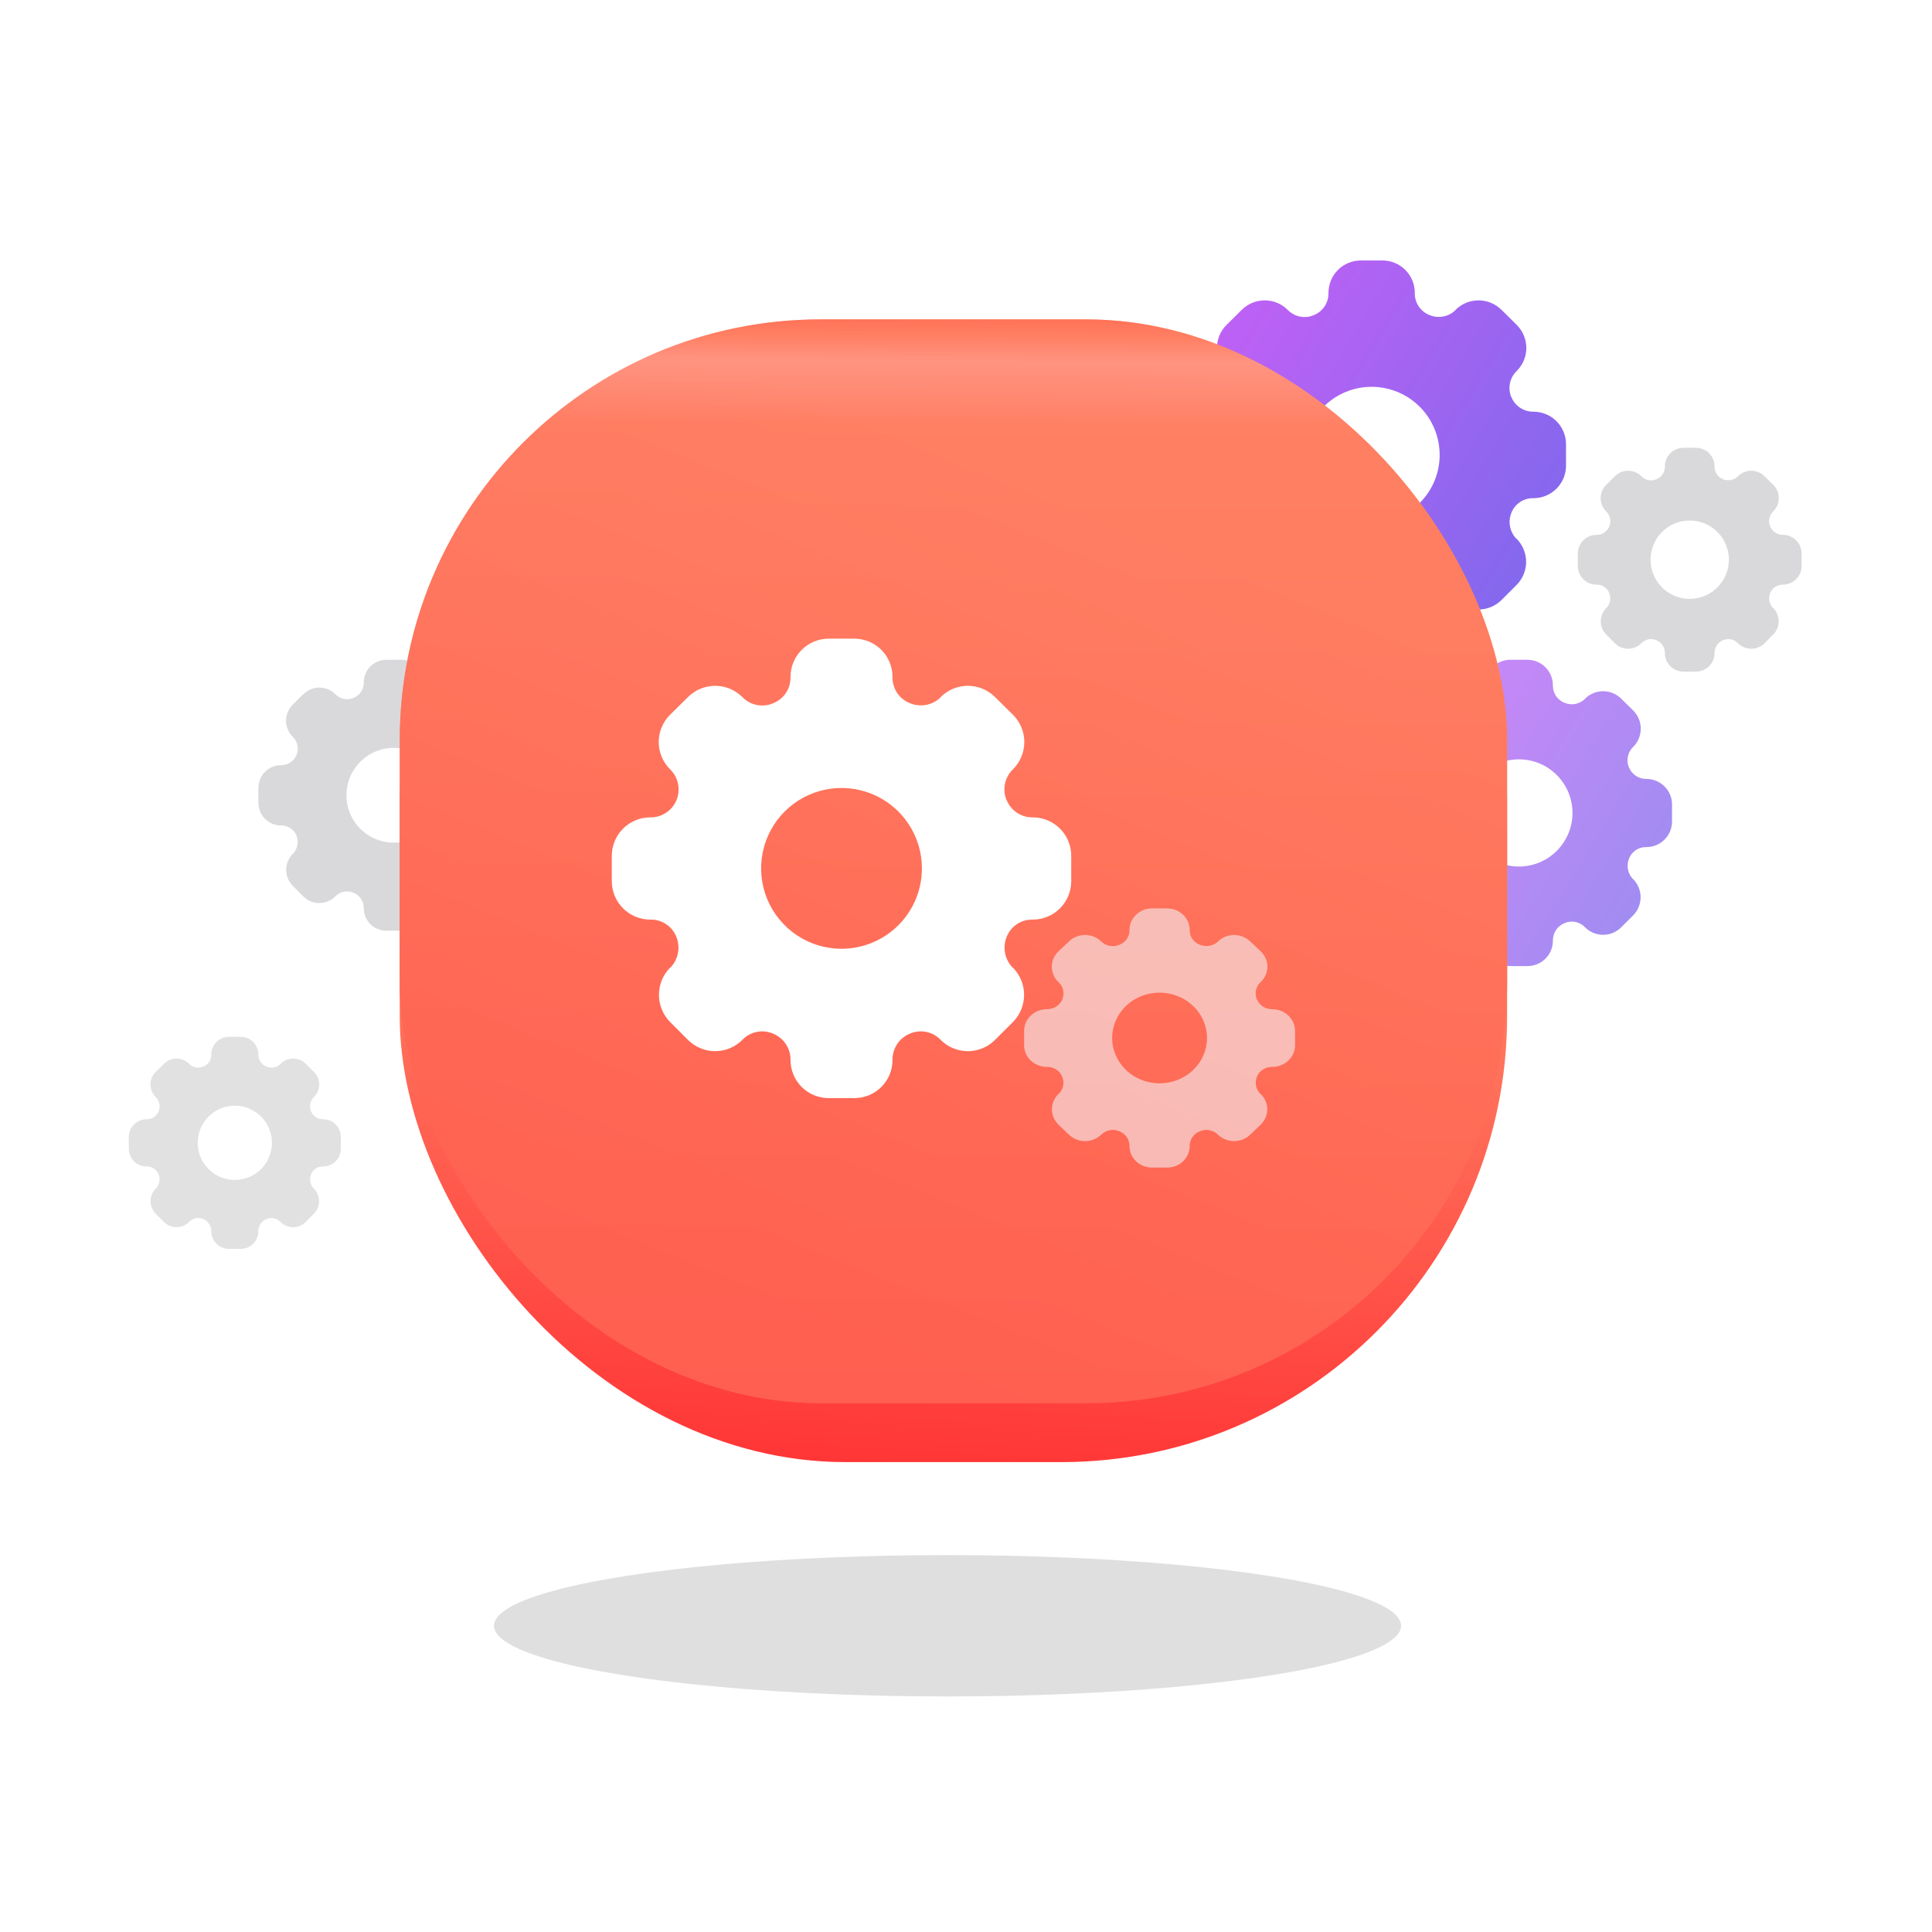 <svg width="120" height="120" viewBox="0 0 120 120" fill="none" xmlns="http://www.w3.org/2000/svg">
<g opacity="0.3" filter="url(#filter0_f_2671_8337)">
<ellipse cx="58.853" cy="100.98" rx="28.171" ry="4.39" fill="black" fill-opacity="0.42"/>
</g>
<path d="M110.741 33.22H110.721C110.555 33.219 110.393 33.169 110.256 33.076C110.119 32.983 110.012 32.852 109.949 32.699C109.949 32.697 109.948 32.695 109.947 32.694C109.946 32.692 109.944 32.691 109.942 32.691C109.88 32.539 109.864 32.371 109.897 32.209C109.929 32.047 110.007 31.899 110.123 31.781L110.144 31.76C110.361 31.542 110.482 31.247 110.482 30.94C110.482 30.632 110.361 30.337 110.144 30.12L109.595 29.577C109.377 29.36 109.082 29.238 108.774 29.238C108.467 29.238 108.172 29.36 107.954 29.577L107.947 29.591C107.827 29.707 107.675 29.785 107.511 29.816C107.347 29.847 107.177 29.829 107.023 29.765C106.867 29.705 106.733 29.599 106.639 29.461C106.545 29.323 106.494 29.16 106.494 28.994V28.973C106.495 28.821 106.465 28.67 106.408 28.529C106.35 28.389 106.265 28.261 106.158 28.153C106.051 28.045 105.923 27.96 105.783 27.901C105.643 27.843 105.492 27.812 105.34 27.812H104.562C104.41 27.812 104.259 27.843 104.119 27.901C103.979 27.96 103.851 28.045 103.744 28.153C103.637 28.261 103.552 28.389 103.495 28.529C103.437 28.67 103.407 28.821 103.408 28.973V28.994C103.408 29.159 103.358 29.321 103.265 29.459C103.172 29.596 103.04 29.703 102.887 29.765C102.782 29.812 102.668 29.836 102.553 29.835C102.443 29.835 102.335 29.814 102.233 29.772C102.132 29.73 102.04 29.669 101.962 29.591L101.948 29.577C101.73 29.36 101.435 29.238 101.128 29.238C100.82 29.238 100.526 29.36 100.308 29.577L99.758 30.12C99.541 30.337 99.42 30.632 99.42 30.94C99.42 31.247 99.541 31.542 99.758 31.76L99.779 31.781C99.896 31.899 99.975 32.05 100.007 32.213C100.038 32.376 100.021 32.545 99.957 32.698C99.894 32.852 99.786 32.983 99.648 33.076C99.51 33.169 99.348 33.219 99.182 33.22H99.161C98.853 33.22 98.558 33.343 98.341 33.56C98.123 33.778 98 34.073 98 34.381V35.152C98 35.46 98.123 35.755 98.341 35.972C98.558 36.19 98.853 36.313 99.161 36.313H99.182C99.348 36.312 99.511 36.361 99.648 36.454C99.786 36.547 99.892 36.68 99.953 36.834C100.016 36.989 100.033 37.158 100.002 37.322C99.972 37.486 99.894 37.638 99.779 37.759L99.766 37.766C99.548 37.985 99.427 38.281 99.427 38.59C99.427 38.898 99.548 39.194 99.766 39.413L100.308 39.956C100.526 40.172 100.82 40.294 101.128 40.294C101.435 40.294 101.73 40.172 101.948 39.956L101.962 39.942C102.078 39.824 102.227 39.743 102.39 39.711C102.552 39.679 102.72 39.696 102.873 39.761C103.029 39.822 103.164 39.929 103.259 40.068C103.355 40.207 103.407 40.371 103.408 40.539V40.56C103.408 40.712 103.437 40.862 103.495 41.002C103.553 41.142 103.638 41.27 103.745 41.377C103.852 41.484 103.98 41.569 104.12 41.627C104.26 41.685 104.41 41.715 104.562 41.714H105.34C105.492 41.715 105.642 41.685 105.782 41.627C105.923 41.569 106.05 41.484 106.157 41.377C106.264 41.27 106.349 41.142 106.407 41.002C106.465 40.862 106.495 40.712 106.494 40.56V40.539C106.496 40.371 106.547 40.207 106.643 40.068C106.738 39.929 106.873 39.822 107.03 39.761C107.182 39.696 107.35 39.679 107.513 39.711C107.675 39.743 107.824 39.824 107.94 39.942L107.954 39.956C108.172 40.172 108.467 40.294 108.774 40.294C109.082 40.294 109.377 40.172 109.595 39.956L110.137 39.413C110.354 39.194 110.476 38.898 110.476 38.59C110.476 38.281 110.354 37.985 110.137 37.766L110.123 37.759C110.008 37.638 109.931 37.486 109.9 37.322C109.869 37.158 109.886 36.989 109.949 36.834C110.01 36.68 110.116 36.547 110.254 36.454C110.392 36.361 110.554 36.312 110.721 36.313H110.741C111.049 36.313 111.344 36.19 111.562 35.972C111.779 35.755 111.902 35.46 111.902 35.152V34.381C111.902 34.073 111.779 33.778 111.562 33.56C111.344 33.343 111.049 33.22 110.741 33.22ZM104.951 37.196C104.47 37.196 104 37.053 103.599 36.786C103.199 36.519 102.888 36.139 102.703 35.694C102.519 35.249 102.471 34.76 102.565 34.288C102.659 33.816 102.891 33.383 103.231 33.043C103.571 32.702 104.005 32.471 104.476 32.377C104.948 32.283 105.438 32.331 105.882 32.515C106.327 32.699 106.707 33.011 106.974 33.411C107.241 33.811 107.384 34.282 107.384 34.763C107.384 35.408 107.128 36.027 106.671 36.483C106.215 36.94 105.596 37.196 104.951 37.196Z" fill="#10101F" fill-opacity="0.16"/>
<g opacity="0.76" filter="url(#filter1_f_2671_8337)">
<path d="M102.265 48.381H102.236C102.01 48.379 101.788 48.311 101.6 48.184C101.413 48.057 101.266 47.877 101.181 47.667C101.181 47.665 101.18 47.662 101.178 47.661C101.176 47.659 101.174 47.658 101.171 47.658C101.086 47.449 101.065 47.219 101.109 46.998C101.153 46.776 101.26 46.573 101.418 46.412L101.447 46.383C101.744 46.085 101.911 45.681 101.911 45.261C101.911 44.84 101.744 44.436 101.447 44.138L100.695 43.396C100.397 43.099 99.994 42.933 99.573 42.933C99.152 42.933 98.749 43.099 98.451 43.396L98.441 43.415C98.276 43.574 98.069 43.681 97.844 43.723C97.619 43.766 97.387 43.741 97.176 43.653C96.963 43.57 96.78 43.425 96.651 43.237C96.522 43.049 96.453 42.826 96.453 42.597V42.569C96.454 42.361 96.413 42.155 96.335 41.962C96.256 41.77 96.139 41.595 95.993 41.447C95.846 41.3 95.672 41.182 95.48 41.102C95.288 41.022 95.082 40.981 94.874 40.98H93.809C93.601 40.981 93.395 41.022 93.203 41.102C93.011 41.182 92.837 41.3 92.69 41.447C92.543 41.595 92.427 41.77 92.348 41.962C92.269 42.155 92.229 42.361 92.23 42.569V42.597C92.229 42.824 92.161 43.046 92.034 43.234C91.907 43.422 91.727 43.568 91.516 43.653C91.373 43.717 91.217 43.75 91.06 43.748C90.91 43.749 90.761 43.719 90.622 43.662C90.483 43.605 90.357 43.521 90.251 43.415L90.232 43.396C89.934 43.099 89.53 42.933 89.11 42.933C88.689 42.933 88.285 43.099 87.987 43.396L87.236 44.138C86.939 44.436 86.772 44.84 86.772 45.261C86.772 45.681 86.939 46.085 87.236 46.383L87.264 46.412C87.424 46.574 87.532 46.779 87.575 47.003C87.618 47.226 87.595 47.457 87.508 47.667C87.42 47.877 87.273 48.057 87.084 48.184C86.896 48.311 86.674 48.379 86.446 48.381H86.418C85.997 48.382 85.593 48.549 85.295 48.847C84.998 49.145 84.83 49.548 84.829 49.969V51.025C84.83 51.446 84.998 51.85 85.295 52.148C85.593 52.445 85.997 52.613 86.418 52.614H86.446C86.674 52.612 86.896 52.679 87.085 52.806C87.273 52.934 87.419 53.115 87.502 53.327C87.588 53.538 87.612 53.77 87.57 53.995C87.527 54.219 87.421 54.426 87.264 54.592L87.245 54.602C86.948 54.902 86.781 55.307 86.781 55.729C86.781 56.151 86.948 56.556 87.245 56.856L87.987 57.598C88.285 57.895 88.689 58.062 89.11 58.062C89.53 58.062 89.934 57.895 90.232 57.598L90.251 57.579C90.41 57.417 90.614 57.307 90.836 57.263C91.058 57.219 91.289 57.243 91.497 57.332C91.712 57.416 91.896 57.562 92.026 57.752C92.157 57.942 92.228 58.167 92.23 58.397V58.426C92.229 58.633 92.27 58.839 92.349 59.03C92.428 59.222 92.544 59.397 92.691 59.543C92.838 59.69 93.012 59.806 93.204 59.885C93.396 59.965 93.601 60.005 93.809 60.005H94.874C95.082 60.005 95.287 59.965 95.479 59.885C95.671 59.806 95.845 59.69 95.992 59.543C96.138 59.397 96.255 59.222 96.334 59.03C96.413 58.839 96.454 58.633 96.453 58.426V58.397C96.455 58.167 96.526 57.942 96.656 57.752C96.787 57.562 96.971 57.416 97.185 57.332C97.394 57.243 97.624 57.219 97.847 57.263C98.069 57.307 98.273 57.417 98.431 57.579L98.451 57.598C98.749 57.895 99.152 58.062 99.573 58.062C99.994 58.062 100.397 57.895 100.695 57.598L101.437 56.856C101.734 56.556 101.901 56.151 101.901 55.729C101.901 55.307 101.734 54.902 101.437 54.602L101.418 54.592C101.261 54.426 101.155 54.219 101.113 53.995C101.071 53.77 101.094 53.538 101.181 53.327C101.264 53.115 101.409 52.934 101.598 52.806C101.786 52.679 102.009 52.612 102.236 52.614H102.265C102.686 52.613 103.09 52.445 103.387 52.148C103.685 51.85 103.853 51.446 103.853 51.025V49.969C103.853 49.548 103.685 49.145 103.387 48.847C103.09 48.549 102.686 48.382 102.265 48.381ZM94.341 53.822C93.683 53.822 93.039 53.626 92.492 53.261C91.944 52.895 91.517 52.375 91.266 51.767C91.013 51.158 90.948 50.489 91.076 49.843C91.204 49.197 91.522 48.604 91.987 48.138C92.453 47.673 93.046 47.356 93.692 47.227C94.338 47.099 95.007 47.165 95.615 47.417C96.224 47.669 96.744 48.095 97.109 48.643C97.475 49.19 97.671 49.834 97.671 50.492C97.671 51.375 97.32 52.222 96.695 52.847C96.071 53.471 95.224 53.822 94.341 53.822Z" fill="url(#paint0_linear_2671_8337)"/>
</g>
<g filter="url(#filter2_d_2671_8337)">
<path d="M95.252 24.033H95.216C94.928 24.031 94.647 23.944 94.408 23.783C94.17 23.622 93.984 23.393 93.875 23.127C93.875 23.124 93.874 23.121 93.872 23.119C93.87 23.116 93.867 23.115 93.863 23.115C93.756 22.849 93.728 22.558 93.784 22.277C93.84 21.996 93.977 21.738 94.177 21.533L94.213 21.497C94.59 21.119 94.802 20.607 94.802 20.073C94.802 19.538 94.59 19.026 94.213 18.648L93.26 17.706C92.881 17.329 92.369 17.118 91.835 17.118C91.301 17.118 90.789 17.329 90.41 17.706L90.398 17.73C90.189 17.932 89.926 18.068 89.641 18.121C89.355 18.175 89.061 18.144 88.793 18.032C88.522 17.927 88.29 17.743 88.127 17.504C87.963 17.265 87.875 16.982 87.875 16.692V16.656C87.876 16.392 87.825 16.13 87.725 15.886C87.624 15.642 87.477 15.42 87.291 15.232C87.105 15.045 86.883 14.896 86.64 14.795C86.396 14.693 86.135 14.64 85.871 14.64H84.519C84.255 14.64 83.993 14.693 83.75 14.795C83.506 14.896 83.285 15.045 83.099 15.232C82.912 15.42 82.765 15.642 82.665 15.886C82.565 16.13 82.514 16.392 82.514 16.656V16.692C82.514 16.98 82.427 17.262 82.266 17.5C82.105 17.739 81.876 17.924 81.609 18.032C81.427 18.114 81.229 18.155 81.029 18.153C80.839 18.153 80.65 18.116 80.474 18.044C80.298 17.971 80.138 17.865 80.003 17.73L79.979 17.706C79.601 17.329 79.088 17.118 78.555 17.118C78.02 17.118 77.508 17.329 77.13 17.706L76.176 18.648C75.799 19.026 75.588 19.538 75.588 20.073C75.588 20.607 75.799 21.119 76.176 21.497L76.212 21.533C76.415 21.739 76.552 22 76.607 22.284C76.662 22.567 76.632 22.86 76.521 23.127C76.41 23.394 76.224 23.622 75.984 23.783C75.744 23.944 75.463 24.031 75.174 24.033H75.138C74.603 24.034 74.091 24.246 73.713 24.624C73.335 25.002 73.123 25.514 73.122 26.049V27.389C73.123 27.923 73.335 28.436 73.713 28.814C74.091 29.191 74.603 29.404 75.138 29.405H75.174C75.463 29.403 75.746 29.488 75.985 29.65C76.224 29.811 76.409 30.042 76.514 30.311C76.624 30.579 76.653 30.873 76.6 31.158C76.546 31.443 76.412 31.706 76.212 31.916L76.188 31.928C75.811 32.309 75.6 32.823 75.6 33.359C75.6 33.895 75.811 34.409 76.188 34.79L77.13 35.731C77.508 36.108 78.02 36.32 78.555 36.32C79.088 36.32 79.601 36.108 79.979 35.731L80.003 35.707C80.205 35.502 80.464 35.363 80.746 35.307C81.028 35.251 81.32 35.281 81.585 35.393C81.857 35.5 82.091 35.686 82.257 35.927C82.422 36.168 82.512 36.453 82.514 36.746V36.782C82.514 37.045 82.565 37.306 82.666 37.55C82.766 37.793 82.914 38.014 83.1 38.2C83.286 38.387 83.507 38.534 83.751 38.635C83.994 38.735 84.255 38.787 84.519 38.786H85.871C86.134 38.787 86.395 38.735 86.639 38.635C86.882 38.534 87.103 38.387 87.289 38.2C87.476 38.014 87.623 37.793 87.724 37.55C87.824 37.306 87.876 37.045 87.875 36.782V36.746C87.877 36.453 87.967 36.168 88.133 35.927C88.299 35.686 88.532 35.5 88.805 35.393C89.069 35.281 89.362 35.251 89.644 35.307C89.926 35.363 90.185 35.502 90.386 35.707L90.41 35.731C90.789 36.108 91.301 36.32 91.835 36.32C92.369 36.32 92.881 36.108 93.26 35.731L94.201 34.79C94.578 34.409 94.79 33.895 94.79 33.359C94.79 32.823 94.578 32.309 94.201 31.928L94.177 31.916C93.978 31.706 93.843 31.443 93.79 31.158C93.736 30.873 93.766 30.579 93.875 30.311C93.981 30.042 94.165 29.811 94.405 29.65C94.644 29.488 94.927 29.403 95.216 29.405H95.252C95.786 29.404 96.298 29.191 96.676 28.814C97.054 28.436 97.267 27.923 97.268 27.389V26.049C97.267 25.514 97.054 25.002 96.676 24.624C96.298 24.246 95.786 24.034 95.252 24.033ZM85.195 30.938C84.359 30.938 83.542 30.691 82.847 30.226C82.152 29.762 81.611 29.102 81.291 28.33C80.971 27.558 80.887 26.708 81.05 25.888C81.213 25.069 81.616 24.316 82.207 23.725C82.798 23.134 83.551 22.731 84.37 22.568C85.19 22.405 86.04 22.489 86.812 22.809C87.584 23.129 88.244 23.67 88.708 24.365C89.172 25.06 89.42 25.877 89.42 26.713C89.42 27.834 88.975 28.908 88.183 29.701C87.39 30.493 86.316 30.938 85.195 30.938Z" fill="url(#paint1_linear_2671_8337)"/>
</g>
<path d="M31.473 47.527H31.447C31.247 47.526 31.051 47.465 30.885 47.353C30.718 47.24 30.589 47.081 30.513 46.896C30.513 46.894 30.512 46.891 30.511 46.89C30.509 46.888 30.507 46.887 30.505 46.887C30.43 46.702 30.411 46.499 30.45 46.303C30.488 46.108 30.584 45.927 30.724 45.785L30.749 45.76C31.012 45.496 31.159 45.139 31.159 44.767C31.159 44.395 31.012 44.038 30.749 43.774L30.084 43.117C29.82 42.855 29.463 42.707 29.091 42.707C28.719 42.707 28.362 42.855 28.098 43.117L28.09 43.134C27.944 43.275 27.761 43.369 27.562 43.407C27.363 43.444 27.157 43.423 26.971 43.345C26.782 43.272 26.621 43.143 26.506 42.977C26.392 42.81 26.331 42.613 26.331 42.411V42.386C26.332 42.202 26.296 42.019 26.226 41.849C26.157 41.679 26.054 41.524 25.924 41.393C25.794 41.263 25.64 41.159 25.47 41.088C25.3 41.017 25.118 40.981 24.934 40.98H23.992C23.808 40.981 23.626 41.017 23.456 41.088C23.286 41.159 23.132 41.263 23.002 41.393C22.872 41.524 22.77 41.679 22.7 41.849C22.63 42.019 22.594 42.202 22.595 42.386V42.411C22.595 42.611 22.534 42.808 22.422 42.974C22.31 43.14 22.15 43.269 21.964 43.345C21.837 43.401 21.699 43.43 21.56 43.429C21.427 43.429 21.296 43.403 21.173 43.353C21.05 43.302 20.939 43.228 20.845 43.134L20.828 43.117C20.564 42.855 20.207 42.707 19.835 42.707C19.463 42.707 19.106 42.855 18.842 43.117L18.177 43.774C17.915 44.038 17.767 44.395 17.767 44.767C17.767 45.139 17.915 45.496 18.177 45.76L18.203 45.785C18.344 45.928 18.439 46.11 18.478 46.308C18.516 46.505 18.495 46.71 18.418 46.896C18.341 47.081 18.21 47.24 18.044 47.353C17.877 47.465 17.68 47.526 17.479 47.527H17.454C17.081 47.528 16.724 47.676 16.461 47.939C16.197 48.203 16.049 48.56 16.049 48.932V49.866C16.049 50.239 16.197 50.596 16.461 50.859C16.724 51.122 17.081 51.271 17.454 51.271H17.479C17.68 51.27 17.877 51.329 18.044 51.442C18.211 51.554 18.339 51.715 18.413 51.902C18.489 52.089 18.51 52.294 18.473 52.493C18.435 52.691 18.342 52.875 18.203 53.022L18.186 53.03C17.923 53.295 17.776 53.654 17.776 54.027C17.776 54.401 17.923 54.759 18.186 55.024L18.842 55.681C19.106 55.943 19.463 56.091 19.835 56.091C20.207 56.091 20.564 55.943 20.828 55.681L20.845 55.664C20.985 55.521 21.166 55.423 21.362 55.385C21.559 55.345 21.763 55.367 21.947 55.445C22.137 55.52 22.3 55.649 22.415 55.817C22.531 55.985 22.593 56.184 22.595 56.387V56.413C22.595 56.596 22.63 56.778 22.701 56.948C22.77 57.117 22.873 57.272 23.003 57.401C23.133 57.531 23.287 57.634 23.457 57.704C23.627 57.774 23.808 57.81 23.992 57.809H24.934C25.118 57.81 25.3 57.774 25.469 57.704C25.639 57.634 25.793 57.531 25.923 57.401C26.053 57.272 26.156 57.117 26.226 56.948C26.296 56.778 26.332 56.596 26.331 56.413V56.387C26.333 56.184 26.395 55.985 26.511 55.817C26.626 55.649 26.789 55.52 26.979 55.445C27.163 55.367 27.367 55.345 27.564 55.385C27.761 55.423 27.941 55.521 28.081 55.664L28.098 55.681C28.362 55.943 28.719 56.091 29.091 56.091C29.463 56.091 29.82 55.943 30.084 55.681L30.74 55.024C31.003 54.759 31.151 54.401 31.151 54.027C31.151 53.654 31.003 53.295 30.74 53.03L30.724 53.022C30.585 52.875 30.491 52.691 30.453 52.493C30.416 52.294 30.437 52.089 30.513 51.902C30.587 51.715 30.715 51.554 30.882 51.442C31.049 51.329 31.246 51.27 31.447 51.271H31.473C31.845 51.271 32.202 51.122 32.465 50.859C32.729 50.596 32.877 50.239 32.878 49.866V48.932C32.877 48.56 32.729 48.203 32.465 47.939C32.202 47.676 31.845 47.528 31.473 47.527ZM24.463 52.34C23.881 52.34 23.311 52.167 22.827 51.844C22.343 51.52 21.965 51.06 21.742 50.522C21.519 49.984 21.461 49.392 21.575 48.82C21.688 48.249 21.969 47.724 22.381 47.312C22.793 46.901 23.317 46.62 23.889 46.506C24.46 46.393 25.052 46.451 25.59 46.674C26.128 46.897 26.588 47.274 26.912 47.759C27.235 48.243 27.408 48.812 27.408 49.395C27.408 50.176 27.098 50.925 26.546 51.477C25.993 52.03 25.244 52.34 24.463 52.34Z" fill="#10101F" fill-opacity="0.16"/>
<g opacity="0.8" filter="url(#filter3_f_2671_8337)">
<path d="M20.071 69.52H20.051C19.894 69.519 19.741 69.472 19.611 69.384C19.481 69.296 19.379 69.171 19.32 69.026C19.32 69.024 19.319 69.023 19.318 69.021C19.317 69.02 19.315 69.019 19.313 69.019C19.255 68.875 19.24 68.716 19.27 68.563C19.301 68.409 19.375 68.268 19.485 68.157L19.504 68.137C19.71 67.931 19.825 67.651 19.825 67.36C19.825 67.069 19.71 66.789 19.504 66.583L18.984 66.069C18.778 65.864 18.498 65.748 18.207 65.748C17.916 65.748 17.636 65.864 17.43 66.069L17.423 66.082C17.309 66.192 17.166 66.266 17.01 66.296C16.855 66.325 16.694 66.308 16.548 66.247C16.4 66.19 16.274 66.089 16.184 65.959C16.095 65.829 16.047 65.674 16.047 65.516V65.496C16.048 65.352 16.02 65.21 15.965 65.076C15.91 64.943 15.83 64.822 15.729 64.72C15.627 64.618 15.506 64.537 15.373 64.481C15.241 64.426 15.098 64.397 14.954 64.397H14.216C14.072 64.397 13.93 64.426 13.797 64.481C13.664 64.537 13.543 64.618 13.442 64.72C13.34 64.822 13.26 64.943 13.205 65.076C13.15 65.21 13.123 65.352 13.123 65.496V65.516C13.123 65.673 13.076 65.827 12.988 65.957C12.9 66.087 12.775 66.188 12.629 66.247C12.53 66.291 12.422 66.314 12.313 66.313C12.209 66.313 12.106 66.293 12.01 66.253C11.914 66.214 11.827 66.156 11.753 66.082L11.74 66.069C11.534 65.864 11.255 65.748 10.963 65.748C10.672 65.748 10.393 65.864 10.186 66.069L9.666 66.583C9.46 66.789 9.345 67.069 9.345 67.36C9.345 67.651 9.46 67.931 9.666 68.137L9.686 68.157C9.796 68.269 9.871 68.411 9.901 68.566C9.931 68.721 9.915 68.881 9.854 69.026C9.794 69.171 9.692 69.296 9.561 69.384C9.43 69.472 9.277 69.519 9.119 69.52H9.1C8.808 69.52 8.529 69.636 8.322 69.843C8.116 70.049 8 70.328 8 70.62V71.351C8 71.642 8.116 71.922 8.322 72.128C8.529 72.334 8.808 72.45 9.1 72.45H9.119C9.277 72.449 9.431 72.496 9.561 72.584C9.692 72.672 9.793 72.798 9.85 72.944C9.91 73.091 9.926 73.251 9.897 73.406C9.868 73.562 9.794 73.706 9.686 73.82L9.672 73.827C9.467 74.034 9.351 74.315 9.351 74.607C9.351 74.899 9.467 75.18 9.672 75.388L10.186 75.901C10.393 76.107 10.672 76.222 10.963 76.222C11.255 76.222 11.534 76.107 11.74 75.901L11.753 75.888C11.863 75.776 12.005 75.7 12.158 75.669C12.312 75.639 12.472 75.655 12.616 75.717C12.765 75.775 12.892 75.876 12.982 76.008C13.073 76.139 13.122 76.295 13.123 76.454V76.474C13.123 76.618 13.151 76.76 13.206 76.893C13.261 77.026 13.341 77.146 13.443 77.248C13.544 77.349 13.665 77.43 13.798 77.485C13.93 77.54 14.073 77.568 14.216 77.567H14.954C15.098 77.568 15.24 77.54 15.373 77.485C15.505 77.43 15.626 77.349 15.728 77.248C15.829 77.146 15.91 77.026 15.965 76.893C16.019 76.76 16.047 76.618 16.047 76.474V76.454C16.048 76.295 16.097 76.139 16.188 76.008C16.278 75.876 16.406 75.775 16.554 75.717C16.698 75.655 16.858 75.639 17.012 75.669C17.166 75.7 17.307 75.776 17.417 75.888L17.43 75.901C17.636 76.107 17.916 76.222 18.207 76.222C18.498 76.222 18.778 76.107 18.984 75.901L19.498 75.388C19.703 75.18 19.819 74.899 19.819 74.607C19.819 74.315 19.703 74.034 19.498 73.827L19.485 73.82C19.376 73.706 19.302 73.562 19.273 73.406C19.244 73.251 19.26 73.091 19.32 72.944C19.378 72.798 19.478 72.672 19.609 72.584C19.739 72.496 19.893 72.449 20.051 72.45H20.071C20.362 72.45 20.642 72.334 20.848 72.128C21.054 71.922 21.17 71.642 21.171 71.351V70.62C21.17 70.328 21.054 70.049 20.848 69.843C20.642 69.636 20.362 69.52 20.071 69.52ZM14.585 73.287C14.129 73.287 13.684 73.152 13.305 72.898C12.926 72.645 12.63 72.285 12.456 71.864C12.281 71.443 12.236 70.979 12.325 70.532C12.414 70.085 12.633 69.674 12.955 69.352C13.278 69.03 13.688 68.81 14.136 68.721C14.583 68.632 15.046 68.678 15.467 68.853C15.888 69.027 16.248 69.322 16.502 69.701C16.755 70.08 16.89 70.526 16.89 70.982C16.89 71.593 16.647 72.18 16.215 72.612C15.783 73.044 15.196 73.287 14.585 73.287Z" fill="#10101F" fill-opacity="0.16"/>
</g>
<g filter="url(#filter4_d_2671_8337)">
<rect x="24.828" y="20.495" width="68.781" height="68.781" rx="27.692" fill="url(#paint2_linear_2671_8337)"/>
<rect x="24.828" y="18.3" width="68.781" height="67.317" rx="26.154" fill="url(#paint3_linear_2671_8337)"/>
<rect opacity="0.59" x="24.828" y="18.3" width="68.781" height="67.317" rx="26.154" fill="url(#paint4_linear_2671_8337)"/>
<path d="M79.033 61.146H79.008C78.807 61.145 78.612 61.087 78.445 60.98C78.279 60.872 78.15 60.72 78.074 60.543C78.074 60.541 78.073 60.538 78.071 60.537C78.07 60.535 78.068 60.535 78.066 60.535C77.991 60.358 77.971 60.163 78.01 59.976C78.049 59.789 78.144 59.617 78.284 59.48L78.309 59.456C78.572 59.204 78.72 58.862 78.72 58.506C78.72 58.15 78.572 57.809 78.309 57.557L77.645 56.929C77.381 56.678 77.024 56.536 76.652 56.536C76.28 56.536 75.923 56.678 75.659 56.929L75.65 56.945C75.505 57.079 75.321 57.17 75.122 57.206C74.924 57.241 74.718 57.221 74.531 57.146C74.343 57.076 74.181 56.953 74.067 56.794C73.953 56.635 73.892 56.446 73.892 56.253V56.228C73.892 56.053 73.857 55.878 73.787 55.715C73.717 55.552 73.614 55.404 73.485 55.279C73.355 55.155 73.201 55.056 73.031 54.988C72.861 54.92 72.679 54.885 72.495 54.884H71.552C71.368 54.885 71.186 54.92 71.017 54.988C70.847 55.056 70.693 55.155 70.563 55.279C70.433 55.404 70.33 55.552 70.26 55.715C70.191 55.878 70.155 56.053 70.156 56.228V56.253C70.155 56.445 70.095 56.632 69.983 56.791C69.87 56.951 69.711 57.074 69.525 57.146C69.398 57.2 69.26 57.228 69.121 57.227C68.988 57.227 68.856 57.202 68.734 57.154C68.611 57.105 68.499 57.035 68.406 56.945L68.389 56.929C68.125 56.678 67.768 56.536 67.396 56.536C67.023 56.536 66.666 56.678 66.403 56.929L65.738 57.557C65.475 57.809 65.328 58.15 65.328 58.506C65.328 58.862 65.475 59.204 65.738 59.456L65.763 59.48C65.904 59.617 66 59.791 66.038 59.98C66.076 60.169 66.056 60.365 65.979 60.543C65.901 60.72 65.771 60.872 65.604 60.98C65.437 61.087 65.241 61.145 65.04 61.146H65.014C64.642 61.147 64.285 61.289 64.022 61.541C63.758 61.793 63.61 62.134 63.609 62.49V63.384C63.61 63.74 63.758 64.082 64.022 64.334C64.285 64.586 64.642 64.727 65.014 64.728H65.04C65.241 64.727 65.438 64.783 65.605 64.891C65.771 64.999 65.9 65.153 65.974 65.332C66.05 65.511 66.071 65.707 66.033 65.897C65.996 66.087 65.902 66.262 65.763 66.402L65.746 66.41C65.484 66.664 65.336 67.007 65.336 67.364C65.336 67.721 65.484 68.064 65.746 68.318L66.403 68.946C66.666 69.197 67.023 69.338 67.396 69.338C67.768 69.338 68.125 69.197 68.389 68.946L68.406 68.93C68.546 68.793 68.726 68.7 68.923 68.662C69.12 68.625 69.323 68.645 69.508 68.72C69.698 68.791 69.861 68.915 69.976 69.076C70.091 69.237 70.154 69.427 70.156 69.622V69.646C70.155 69.821 70.191 69.995 70.261 70.158C70.331 70.32 70.434 70.467 70.564 70.592C70.694 70.716 70.848 70.814 71.017 70.881C71.187 70.948 71.369 70.982 71.552 70.982H72.495C72.678 70.982 72.86 70.948 73.03 70.881C73.2 70.814 73.354 70.716 73.484 70.592C73.614 70.467 73.716 70.32 73.786 70.158C73.856 69.995 73.892 69.821 73.892 69.646V69.622C73.894 69.427 73.956 69.237 74.072 69.076C74.187 68.915 74.35 68.791 74.54 68.72C74.724 68.645 74.928 68.625 75.125 68.662C75.321 68.7 75.501 68.793 75.642 68.93L75.659 68.946C75.923 69.197 76.28 69.338 76.652 69.338C77.024 69.338 77.381 69.197 77.645 68.946L78.301 68.318C78.564 68.064 78.711 67.721 78.711 67.364C78.711 67.007 78.564 66.664 78.301 66.41L78.284 66.402C78.145 66.262 78.052 66.087 78.014 65.897C77.977 65.707 77.998 65.511 78.074 65.332C78.147 65.153 78.276 64.999 78.443 64.891C78.61 64.783 78.807 64.727 79.008 64.728H79.033C79.406 64.727 79.763 64.586 80.026 64.334C80.29 64.082 80.438 63.74 80.438 63.384V62.49C80.438 62.134 80.29 61.793 80.026 61.541C79.763 61.289 79.406 61.147 79.033 61.146ZM72.024 65.75C71.441 65.75 70.872 65.585 70.388 65.275C69.903 64.966 69.526 64.526 69.303 64.011C69.08 63.496 69.022 62.93 69.135 62.384C69.249 61.837 69.529 61.335 69.941 60.941C70.353 60.547 70.878 60.279 71.449 60.17C72.02 60.062 72.613 60.117 73.151 60.331C73.689 60.544 74.149 60.905 74.472 61.368C74.796 61.831 74.969 62.376 74.969 62.933C74.969 63.68 74.659 64.397 74.106 64.925C73.554 65.454 72.805 65.75 72.024 65.75Z" fill="#F5F5FA" fill-opacity="0.58"/>
<g filter="url(#filter5_d_2671_8337)">
<path d="M64.153 47.693H64.111C63.77 47.691 63.438 47.588 63.157 47.398C62.875 47.207 62.656 46.937 62.527 46.623C62.527 46.619 62.525 46.615 62.523 46.612C62.52 46.61 62.516 46.608 62.512 46.608C62.386 46.294 62.353 45.95 62.419 45.618C62.485 45.286 62.646 44.981 62.883 44.739L62.926 44.696C63.372 44.249 63.622 43.644 63.622 43.013C63.622 42.382 63.372 41.776 62.926 41.329L61.799 40.216C61.352 39.771 60.746 39.521 60.115 39.521C59.484 39.521 58.879 39.771 58.432 40.216L58.417 40.245C58.17 40.483 57.859 40.643 57.522 40.707C57.185 40.77 56.836 40.733 56.52 40.601C56.201 40.477 55.926 40.26 55.733 39.977C55.539 39.694 55.436 39.36 55.435 39.018V38.975C55.437 38.663 55.376 38.354 55.258 38.065C55.139 37.776 54.965 37.514 54.745 37.292C54.525 37.071 54.264 36.895 53.976 36.775C53.688 36.655 53.379 36.593 53.067 36.592H51.469C51.157 36.593 50.848 36.655 50.56 36.775C50.272 36.895 50.011 37.071 49.791 37.292C49.571 37.514 49.396 37.776 49.278 38.065C49.16 38.354 49.099 38.663 49.1 38.975V39.018C49.1 39.358 48.997 39.691 48.807 39.973C48.616 40.255 48.346 40.474 48.03 40.601C47.815 40.698 47.581 40.746 47.345 40.744C47.12 40.745 46.897 40.701 46.689 40.615C46.481 40.529 46.292 40.404 46.132 40.245L46.104 40.216C45.657 39.771 45.051 39.521 44.42 39.521C43.789 39.521 43.184 39.771 42.737 40.216L41.609 41.329C41.164 41.776 40.914 42.382 40.914 43.013C40.914 43.644 41.164 44.249 41.609 44.696L41.652 44.739C41.891 44.983 42.053 45.291 42.118 45.626C42.183 45.961 42.148 46.307 42.017 46.623C41.886 46.938 41.666 47.207 41.382 47.397C41.099 47.588 40.766 47.691 40.425 47.693H40.382C39.751 47.694 39.145 47.945 38.699 48.392C38.252 48.839 38.001 49.444 37.999 50.075V51.659C38.001 52.291 38.252 52.896 38.699 53.343C39.145 53.79 39.751 54.041 40.382 54.042H40.425C40.766 54.039 41.1 54.14 41.383 54.331C41.666 54.522 41.884 54.794 42.009 55.112C42.138 55.429 42.173 55.777 42.11 56.114C42.047 56.45 41.888 56.761 41.652 57.01L41.624 57.024C41.178 57.474 40.928 58.082 40.928 58.715C40.928 59.348 41.178 59.956 41.624 60.406L42.737 61.519C43.184 61.964 43.789 62.214 44.42 62.214C45.051 62.214 45.657 61.964 46.104 61.519L46.132 61.49C46.371 61.248 46.676 61.083 47.01 61.017C47.343 60.95 47.689 60.986 48.002 61.119C48.323 61.246 48.6 61.465 48.795 61.75C48.991 62.035 49.097 62.372 49.1 62.717V62.76C49.099 63.071 49.16 63.38 49.279 63.667C49.398 63.955 49.572 64.216 49.792 64.436C50.012 64.657 50.274 64.831 50.562 64.95C50.849 65.069 51.157 65.129 51.469 65.129H53.067C53.378 65.129 53.686 65.069 53.974 64.95C54.262 64.831 54.523 64.657 54.743 64.436C54.963 64.216 55.138 63.955 55.257 63.667C55.375 63.38 55.436 63.071 55.435 62.76V62.717C55.438 62.372 55.544 62.035 55.74 61.75C55.936 61.465 56.212 61.246 56.534 61.119C56.847 60.986 57.192 60.95 57.526 61.017C57.859 61.083 58.165 61.248 58.403 61.49L58.432 61.519C58.879 61.964 59.484 62.214 60.115 62.214C60.746 62.214 61.352 61.964 61.799 61.519L62.912 60.406C63.358 59.956 63.608 59.348 63.608 58.715C63.608 58.082 63.358 57.474 62.912 57.024L62.883 57.01C62.648 56.761 62.489 56.45 62.425 56.114C62.362 55.777 62.397 55.429 62.527 55.112C62.651 54.794 62.87 54.522 63.152 54.331C63.435 54.14 63.769 54.039 64.111 54.042H64.153C64.785 54.041 65.39 53.79 65.837 53.343C66.284 52.896 66.535 52.291 66.536 51.659V50.075C66.535 49.444 66.284 48.839 65.837 48.392C65.39 47.945 64.785 47.694 64.153 47.693ZM52.268 55.854C51.28 55.854 50.315 55.561 49.493 55.013C48.672 54.464 48.032 53.684 47.654 52.771C47.276 51.859 47.177 50.855 47.37 49.886C47.562 48.917 48.038 48.028 48.737 47.329C49.435 46.631 50.325 46.155 51.294 45.962C52.262 45.77 53.266 45.868 54.179 46.246C55.091 46.624 55.871 47.265 56.42 48.086C56.969 48.907 57.262 49.873 57.262 50.86C57.262 52.185 56.736 53.455 55.799 54.392C54.862 55.328 53.592 55.854 52.268 55.854Z" fill="white"/>
</g>
</g>
<defs>
<filter id="filter0_f_2671_8337" x="19.144" y="85.051" width="79.418" height="31.857" filterUnits="userSpaceOnUse" color-interpolation-filters="sRGB">
<feFlood flood-opacity="0" result="BackgroundImageFix"/>
<feBlend mode="normal" in="SourceGraphic" in2="BackgroundImageFix" result="shape"/>
<feGaussianBlur stdDeviation="5.769" result="effect1_foregroundBlur_2671_8337"/>
</filter>
<filter id="filter1_f_2671_8337" x="83.291" y="39.442" width="22.101" height="22.101" filterUnits="userSpaceOnUse" color-interpolation-filters="sRGB">
<feFlood flood-opacity="0" result="BackgroundImageFix"/>
<feBlend mode="normal" in="SourceGraphic" in2="BackgroundImageFix" result="shape"/>
<feGaussianBlur stdDeviation="0.769" result="effect1_foregroundBlur_2671_8337"/>
</filter>
<filter id="filter2_d_2671_8337" x="69.275" y="12.332" width="31.839" height="31.839" filterUnits="userSpaceOnUse" color-interpolation-filters="sRGB">
<feFlood flood-opacity="0" result="BackgroundImageFix"/>
<feColorMatrix in="SourceAlpha" type="matrix" values="0 0 0 0 0 0 0 0 0 0 0 0 0 0 0 0 0 0 127 0" result="hardAlpha"/>
<feOffset dy="1.538"/>
<feGaussianBlur stdDeviation="1.923"/>
<feComposite in2="hardAlpha" operator="out"/>
<feColorMatrix type="matrix" values="0 0 0 0 0 0 0 0 0 0 0 0 0 0 0 0 0 0 0.15 0"/>
<feBlend mode="normal" in2="BackgroundImageFix" result="effect1_dropShadow_2671_8337"/>
<feBlend mode="normal" in="SourceGraphic" in2="effect1_dropShadow_2671_8337" result="shape"/>
</filter>
<filter id="filter3_f_2671_8337" x="6.461" y="62.858" width="16.248" height="16.248" filterUnits="userSpaceOnUse" color-interpolation-filters="sRGB">
<feFlood flood-opacity="0" result="BackgroundImageFix"/>
<feBlend mode="normal" in="SourceGraphic" in2="BackgroundImageFix" result="shape"/>
<feGaussianBlur stdDeviation="0.769" result="effect1_foregroundBlur_2671_8337"/>
</filter>
<filter id="filter4_d_2671_8337" x="17.905" y="12.915" width="82.627" height="84.823" filterUnits="userSpaceOnUse" color-interpolation-filters="sRGB">
<feFlood flood-opacity="0" result="BackgroundImageFix"/>
<feColorMatrix in="SourceAlpha" type="matrix" values="0 0 0 0 0 0 0 0 0 0 0 0 0 0 0 0 0 0 127 0" result="hardAlpha"/>
<feOffset dy="1.538"/>
<feGaussianBlur stdDeviation="3.462"/>
<feComposite in2="hardAlpha" operator="out"/>
<feColorMatrix type="matrix" values="0 0 0 0 0 0 0 0 0 0 0 0 0 0 0 0 0 0 0.15 0"/>
<feBlend mode="normal" in2="BackgroundImageFix" result="effect1_dropShadow_2671_8337"/>
<feBlend mode="normal" in="SourceGraphic" in2="effect1_dropShadow_2671_8337" result="shape"/>
</filter>
<filter id="filter5_d_2671_8337" x="33.384" y="33.515" width="37.767" height="37.767" filterUnits="userSpaceOnUse" color-interpolation-filters="sRGB">
<feFlood flood-opacity="0" result="BackgroundImageFix"/>
<feColorMatrix in="SourceAlpha" type="matrix" values="0 0 0 0 0 0 0 0 0 0 0 0 0 0 0 0 0 0 127 0" result="hardAlpha"/>
<feOffset dy="1.538"/>
<feGaussianBlur stdDeviation="2.308"/>
<feComposite in2="hardAlpha" operator="out"/>
<feColorMatrix type="matrix" values="0 0 0 0 1 0 0 0 0 0.224 0 0 0 0 0.22 0 0 0 0.65 0"/>
<feBlend mode="normal" in2="BackgroundImageFix" result="effect1_dropShadow_2671_8337"/>
<feBlend mode="normal" in="SourceGraphic" in2="effect1_dropShadow_2671_8337" result="shape"/>
</filter>
<linearGradient id="paint0_linear_2671_8337" x1="84.829" y1="42.983" x2="105.524" y2="55.487" gradientUnits="userSpaceOnUse">
<stop stop-color="#C660F6"/>
<stop offset="1" stop-color="#7B69EC"/>
</linearGradient>
<linearGradient id="paint1_linear_2671_8337" x1="73.122" y1="17.181" x2="99.388" y2="33.053" gradientUnits="userSpaceOnUse">
<stop stop-color="#C660F6"/>
<stop offset="1" stop-color="#7B69EC"/>
</linearGradient>
<linearGradient id="paint2_linear_2671_8337" x1="59.219" y1="95.43" x2="61.218" y2="60.793" gradientUnits="userSpaceOnUse">
<stop stop-color="#FF292E"/>
<stop offset="1" stop-color="#FF775F"/>
</linearGradient>
<linearGradient id="paint3_linear_2671_8337" x1="62.877" y1="85.617" x2="82.892" y2="36.121" gradientUnits="userSpaceOnUse">
<stop stop-color="#FF5F4F"/>
<stop offset="1" stop-color="#FF8C67"/>
</linearGradient>
<linearGradient id="paint4_linear_2671_8337" x1="53.731" y1="85.617" x2="54.141" y2="18.32" gradientUnits="userSpaceOnUse">
<stop stop-color="#FF5F4F"/>
<stop offset="0.903" stop-color="#FF7661"/>
<stop offset="0.962" stop-color="#FF9A95" stop-opacity="0.95"/>
<stop offset="0.985" stop-color="#FF7661"/>
<stop offset="1" stop-color="#FF6150"/>
</linearGradient>
</defs>
</svg>

